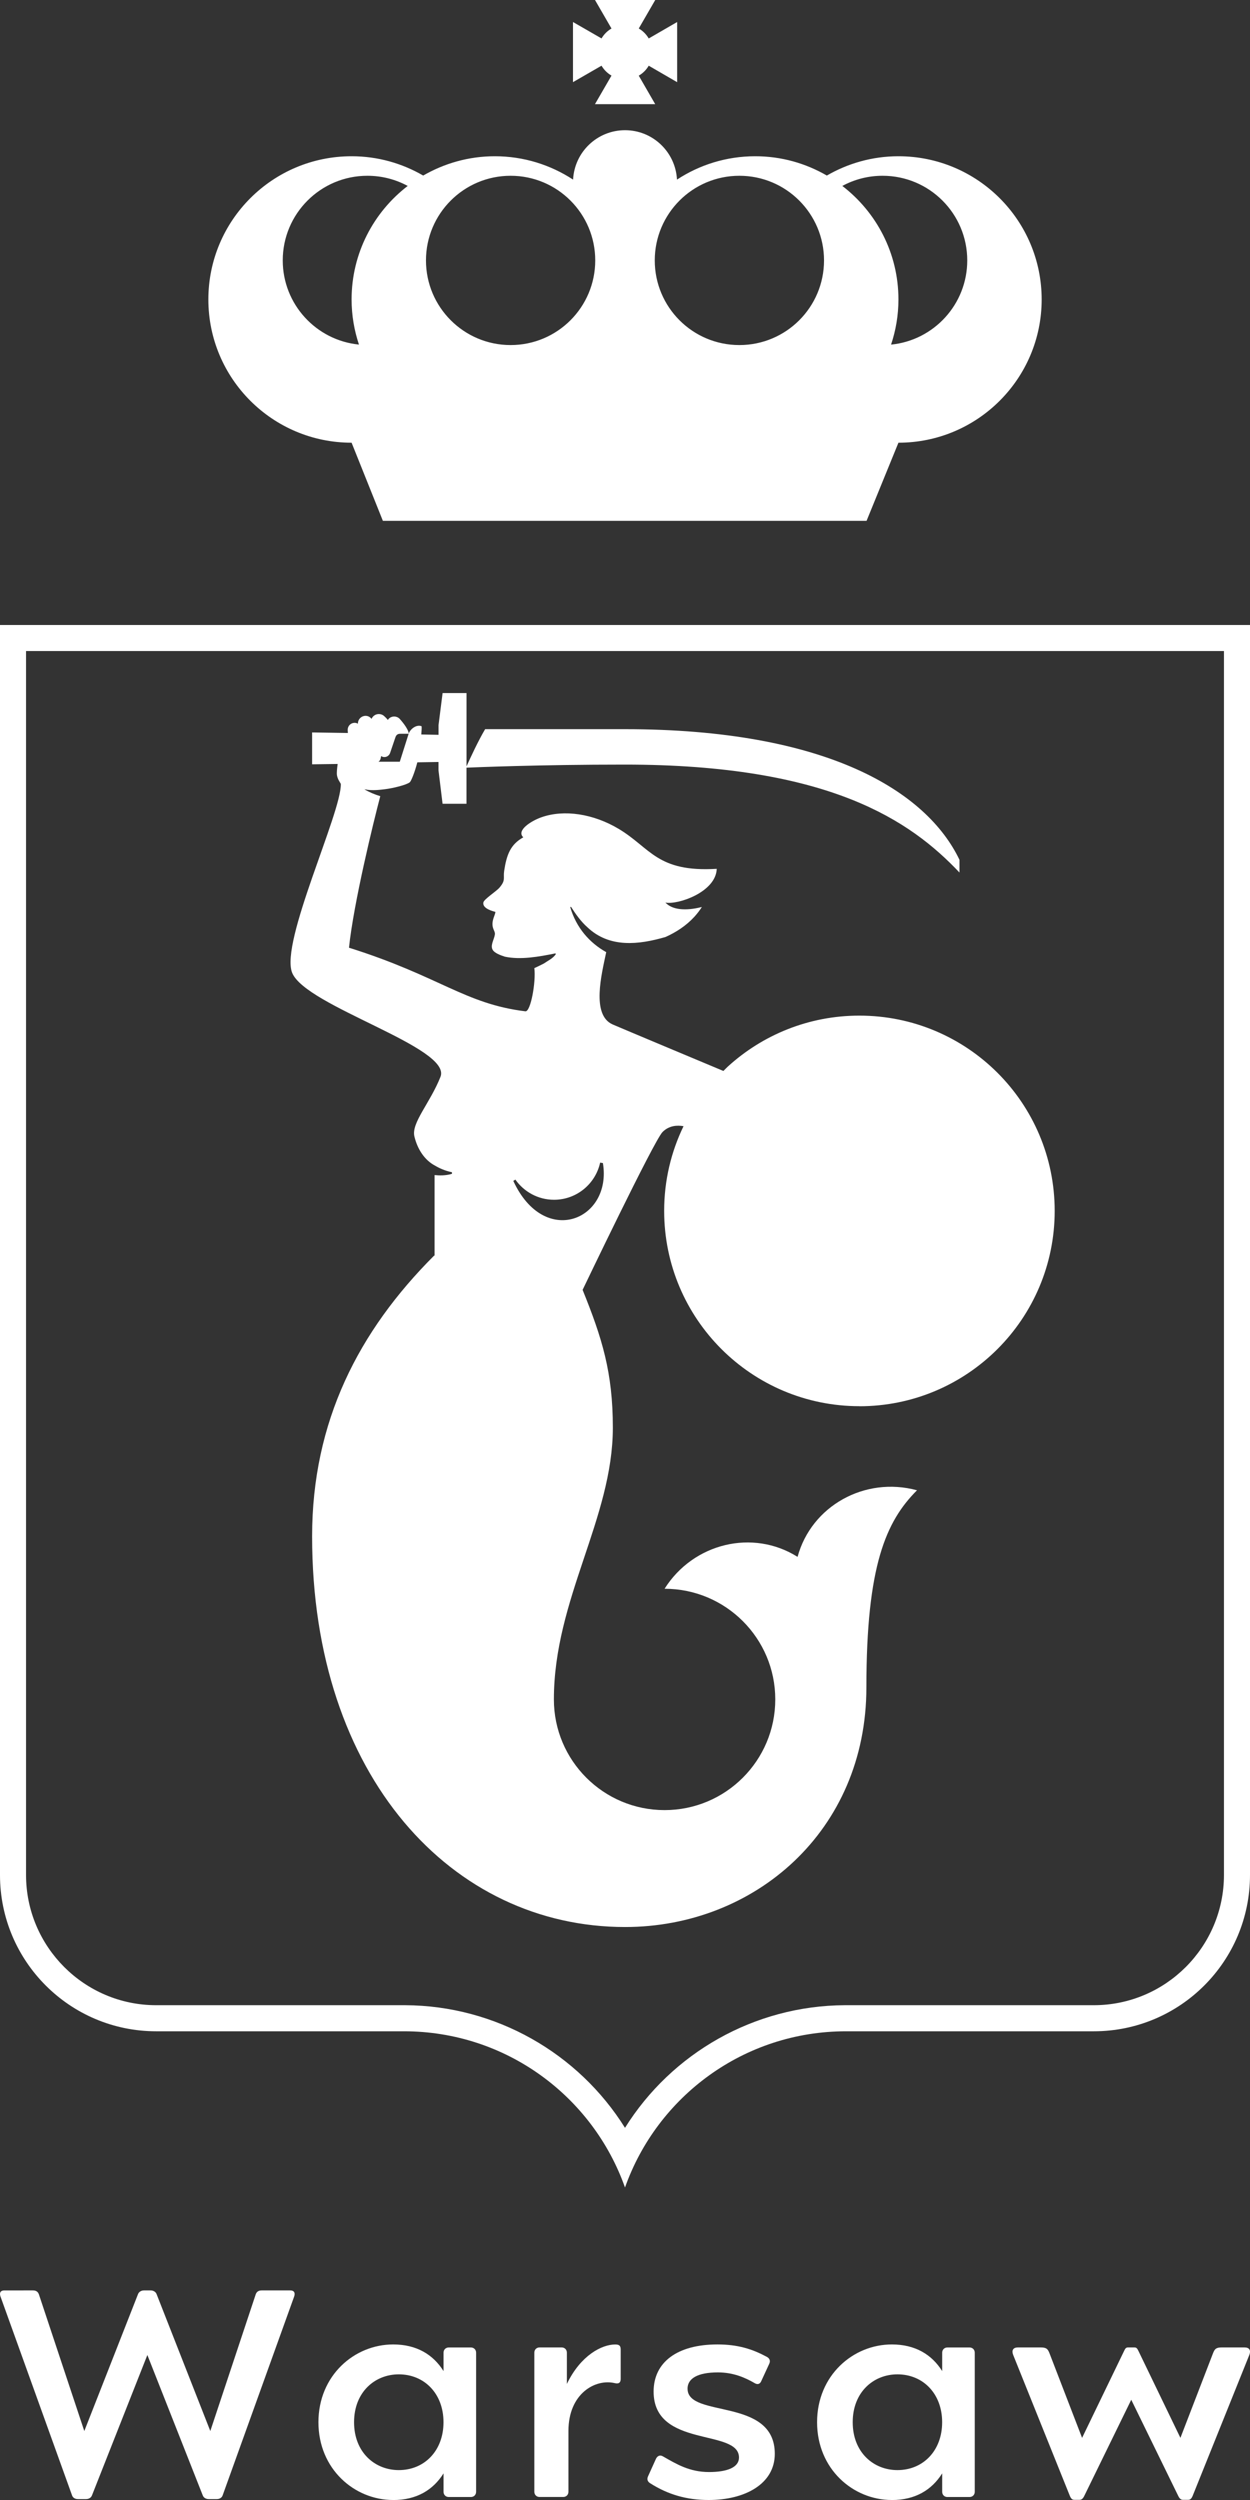 <?xml version="1.0" encoding="UTF-8"?>
<svg id="Layer_2" data-name="Layer 2" xmlns="http://www.w3.org/2000/svg" viewBox="0 0 360 720">
  <rect x="0" y="0" width="360" height="720" fill="#333333" stroke="none"/>
  <g id="Layer_1-2" data-name="Layer 1">
    <g id="pionowy_angielski" data-name="pionowy angielski">
      <g>
        <path d="M352.5,187.5v352.49c0,20.68-16.81,37.51-37.49,37.51h-4.34s-66.88,0-66.88,0h-.47c-26.08,.12-49.88,13.79-63.32,35.32-13.44-21.52-37.24-35.2-63.31-35.32H44.99c-20.67,0-37.49-16.82-37.49-37.5V187.5H352.5Zm7.5-7.5H0v360c0,24.87,20.14,45.01,44.99,45.01H116.3s0,0,.01,0h.03c29.41,0,54.39,18.78,63.66,44.99,9.27-26.21,34.25-44.99,63.66-44.99h71.35s0,0,0,0c24.85,0,44.99-20.14,44.99-45.01V180Zm-180,449.99h0s0,0,0,0c0,0,0,0,0,0" fill="#fff"/>
        <g>
          <path d="M258.75,45c-7.52,0-14.55,2.05-20.62,5.56-6.07-3.52-13.1-5.56-20.62-5.56-8.32,0-16.06,2.48-22.54,6.73-.41-7.92-6.94-14.23-14.96-14.23s-14.56,6.3-14.96,14.23c-6.48-4.24-14.22-6.73-22.54-6.73-7.52,0-14.55,2.05-20.63,5.56-6.07-3.52-13.1-5.56-20.62-5.56-22.78,0-41.25,18.47-41.25,41.25s18.47,41.25,41.25,41.25l9.01,22.5H249.57l9.18-22.5c22.78,0,41.25-18.47,41.25-41.25s-18.47-41.25-41.25-41.25m-45.81,5.62c13.46,0,24.38,10.91,24.38,24.38s-10.91,24.38-24.38,24.38-24.37-10.91-24.37-24.38,10.91-24.38,24.37-24.38m-65.88,0c13.46,0,24.37,10.91,24.37,24.38s-10.91,24.38-24.37,24.38-24.38-10.91-24.38-24.38,10.91-24.38,24.38-24.38m-65.63,24.38c0-13.46,10.91-24.38,24.38-24.38,4.2,0,8.15,1.06,11.61,2.93-9.81,7.54-16.16,19.36-16.16,32.69,0,4.55,.76,8.91,2.12,13-12.32-1.22-21.95-11.61-21.95-24.25m175.2,24.25c1.36-4.09,2.12-8.45,2.12-13,0-13.33-6.35-25.15-16.16-32.69,3.45-1.87,7.4-2.93,11.6-2.93,13.46,0,24.38,10.91,24.38,24.38,0,12.64-9.62,23.03-21.94,24.25" fill="#fff"/>
          <path d="M176.1,21.79l-4.75,8.21h17.35l-4.74-8.21c1.19-.69,2.18-1.67,2.87-2.87l8.19,4.75V6.34l-8.19,4.74c-.69-1.19-1.67-2.18-2.87-2.87l4.75-8.21h-17.35l4.75,8.21c-1.19,.69-2.17,1.67-2.87,2.86l-8.22-4.73V23.66l8.22-4.74c.7,1.19,1.68,2.17,2.88,2.86" fill="#fff"/>
        </g>
        <path d="M247.49,405c31.09,0,56.26-25.18,56.26-56.26s-25.18-56.24-56.26-56.24c-14.6,0-27.89,5.57-37.88,14.68-.44,.4-.84,.85-1.27,1.26-5.69-2.38-28.92-12.11-31.88-13.39-6.24-2.72-3.18-14.55-1.87-20.83-4.85-2.71-8.66-7.09-10.36-12.96l.21-.11c1.39,2.17,2.88,4.26,4.73,5.9,6.35,6.03,14.8,5.05,22.51,2.8,3.05-1.37,5.94-3.24,8.3-5.82,.78-.86,1.51-1.79,2.16-2.82-4.75,1.22-8.59,.81-10.5-1.27,3.61,.7,14.55-3.01,14.78-9.72-17.21,1.04-19.01-5.98-28.23-11.5-7.22-4.32-15.71-5.7-22.36-3.31-2.89,1.04-7.21,3.77-5.12,5.74-3.67,2.04-4.8,4.95-5.51,9.68-.32,2.16,.51,2.61-1.34,4.8-.92,1.09-4.47,3.32-4.65,4.28-.34,1.82,2.94,2.56,3.47,2.72-.04,.78-.83,1.96-.85,3.46-.02,1.53,.83,2.12,.7,3.04-.23,1.56-1.53,3.31-.49,4.64,.53,.67,1.8,1.26,3.35,1.75,4.57,.98,9.86,0,14.44-.92,.12-.03,.24,.04,.27,.15-.76,1.24-2.34,1.96-3.52,2.77-.91,.46-1.8,.9-2.69,1.3,.5,3.92-1.04,12.62-2.58,12.44-17.52-2.16-24.7-10.11-50.8-18.32,1.33-12.87,7.09-36.38,9.01-43.64-1.62-.5-3.19-1.14-4.54-1.97,.05,0,.1,0,.15,0,2.02,.47,4.61,.1,5.77-.04,2.17-.26,6.2-1.22,7.13-2.01,.38-.33,1.41-2.82,2.16-5.73l6.1-.1v2.42l1.17,9.61h6.89v-10.39c1.77-.08,20.98-.89,45.52-.89,59.04,0,82.36,16.17,96.46,31.09v-3.66c-9.42-19.67-38.04-37.63-96.46-37.63h-40.15c-1.99,3.36-4.22,8.17-5.36,10.71v-21.11h-6.89l-1.17,9.22v2.81l-4.97-.1c.1-1.17,.15-2.09,.08-2.38-1.52-.59-3.29,.86-3.72,2.18-.29,.89-2.55,8.05-2.55,8.05h-5.81c-.11,0-.21,.02-.32,.02,.29-.24,.52-.55,.61-.95l.16-.72c.11,.07,.21,.16,.35,.21,.9,.32,1.89-.16,2.21-1.06,0,0,1.21-3.55,1.54-4.54,.33-.98,1-1.02,1.6-1.02h2.22c0-1.5-2.62-4.32-2.62-4.32-.86-.86-2.26-.86-3.12,0-.11,.11-.16,.24-.24,.36-.46-.57-1-1.05-1-1.05-.89-.89-2.33-.89-3.22,0-.22,.22-.38,.46-.49,.73-.41-.53-1.01-.88-1.72-.88-1.22,0-2.21,.99-2.21,2.21,0,.02,.01,.04,.01,.06-.32-.17-.68-.29-1.07-.26-1.12,.07-1.96,1.04-1.88,2.16l.05,.77-10.3-.16v9.18l7.36-.1c-.16,1.14-.32,2.58-.2,3.26,.22,1.2,.77,1.83,1.11,2.48,.23,8.24-17.54,45.57-14.02,54.39,3.88,9.7,46.12,21.5,42.72,29.98-3.01,7.58-8.46,13.28-7.51,17.17,.9,3.77,3.01,6.85,5.9,8.38h0c1.47,.88,3.08,1.52,4.64,1.86,.18,.06,.19-.1,.3,.26,.02,.35-.11,.24-.53,.4-1.47,.35-2.99,.38-4.5,.22v23.21l-.12-.03c-21.72,21.72-35.15,47.75-35.15,80.88h0s0,0,0,0c0,69.29,40.42,112.5,90.13,112.5,37.28,0,69.5-27.61,69.5-69.03,0-35.06,5.64-47.81,14.58-56.75-15.02-4.08-30.42,4.51-34.4,19.18-12.86-8.1-30.01-3.99-38.3,9.18,17.61,0,31.88,14.27,31.88,31.87s-14.27,31.88-31.88,31.88-31.88-14.27-31.88-31.88c0-28.88,16.98-52.11,16.98-78.27,0-15.9-3.09-25.79-8.71-39.68,0,0,20.53-42.9,23.01-45.45,1.9-1.92,4.28-2.01,6.06-1.69-3.57,7.37-5.58,15.63-5.58,24.38,0,31.09,25.18,56.26,56.24,56.26m-99.69-64.88l.6-.38c2.46,3.5,6.52,5.81,11.13,5.81,6.52,0,11.95-4.59,13.28-10.7,.27,.04,.8,.13,.8,.13,2.71,16.37-16.84,24.58-25.81,5.14" fill="#fff"/>
      </g>
      <g>
        <path d="M83.61,659.64c1.09,0,1.49,.69,1.1,1.78l-20.58,57.22c-.22,.66-.83,1.1-1.7,1.1h-2.31c-.83,0-1.48-.39-1.74-1.1l-15.94-40.4-15.94,40.4c-.26,.71-.92,1.1-1.75,1.1h-2.31c-.87,0-1.48-.43-1.7-1.1L.15,661.42c-.39-1.09,0-1.78,1.09-1.78H9.49c.82,0,1.4,.31,1.7,1.1l13.09,39.4,15.46-39.4c.22-.62,.88-1.1,1.7-1.1h1.97c.83,0,1.49,.48,1.7,1.1l15.46,39.4,13.09-39.4c.3-.79,.88-1.1,1.7-1.1h8.25Z" fill="#fff"/>
        <path d="M113.24,720c-11.2,0-21.53-8.94-21.53-22.4s10.33-22.4,21.53-22.4c6.71,0,11.49,2.88,14.5,7.68v-5.31c0-.87,.64-1.5,1.5-1.5h6.37c.87,0,1.51,.64,1.51,1.5v40.07c0,.87-.64,1.5-1.51,1.5h-6.37c-.87,0-1.5-.64-1.5-1.5v-5.31c-3.01,4.8-7.78,7.68-14.5,7.68h0Zm-11.27-22.4c0,8.71,6.02,13.79,12.88,13.79,7.39,0,12.88-5.58,12.88-13.79s-5.49-13.79-12.88-13.79c-6.86,0-12.88,5.08-12.88,13.79h0Z" fill="#fff"/>
        <path d="M177.16,675.21c1.16,0,1.6,.31,1.6,1.5v8.41c0,.91-.38,1.54-1.71,1.22-5.57-1.33-13.34,2.97-13.34,13.79v17.5c0,.87-.64,1.5-1.5,1.5h-6.82c-.87,0-1.5-.64-1.5-1.5v-40.07c0-.87,.64-1.5,1.5-1.5h6.37c.87,0,1.5,.64,1.5,1.5v9.02c3.98-8.3,10.13-11.37,13.9-11.37h0Z" fill="#fff"/>
        <path d="M198.02,687.97c0,8.56,25.12,2.32,25.12,18.73,0,8.72-8.66,13.3-19.04,13.3-6.31,0-11.67-1.55-16.78-4.78-.76-.45-1.09-1.1-.7-2l2.27-5.02c.36-.81,1.1-1.3,2.01-.78,3.85,2.2,7.64,4.53,13.3,4.53,5.18,0,8.63-1.32,8.63-4.18,0-8.44-24.59-2.57-24.59-19,0-8.43,6.77-13.57,18.38-13.57,5.88,0,10.04,1.32,14.22,3.57,.75,.4,1.13,1.09,.7,2l-2.29,4.97c-.32,.74-.91,1.17-1.88,.62-2.72-1.59-6.15-3.11-10.61-3.11-5.9,0-8.75,1.78-8.75,4.71h0Z" fill="#fff"/>
        <path d="M256.85,720c-11.2,0-21.53-8.94-21.53-22.4s10.33-22.4,21.53-22.4c6.71,0,11.49,2.88,14.5,7.68v-5.31c0-.87,.64-1.5,1.5-1.5h6.37c.87,0,1.51,.64,1.51,1.5v40.07c0,.87-.64,1.5-1.51,1.5h-6.37c-.87,0-1.5-.64-1.5-1.5v-5.31c-3.01,4.8-7.79,7.68-14.5,7.68h0Zm-11.27-22.4c0,8.71,6.02,13.79,12.88,13.79,7.39,0,12.88-5.58,12.88-13.79s-5.49-13.79-12.88-13.79c-6.86,0-12.88,5.08-12.88,13.79h0Z" fill="#fff"/>
        <path d="M326.71,676.06c.54,0,.79,.23,1.14,.97l12.11,25.08,9.4-24.4c.5-1.26,.9-1.65,2.57-1.65h6.52c1.38,0,1.87,.86,1.35,2.17l-16.3,40.54c-.39,.95-.79,1.18-1.33,1.18h-1.5c-.51,0-.95-.31-1.34-1.13l-13.53-27.69-13.53,27.69c-.39,.82-.83,1.13-1.34,1.13h-1.5c-.54,0-.95-.23-1.33-1.18l-16.3-40.54c-.52-1.31-.03-2.17,1.35-2.17h6.52c1.67,0,2.07,.39,2.57,1.65l9.4,24.4,12.12-25.08c.34-.74,.59-.97,1.13-.97h1.82Z" fill="#fff"/>
      </g>
    </g>
  </g>
</svg>